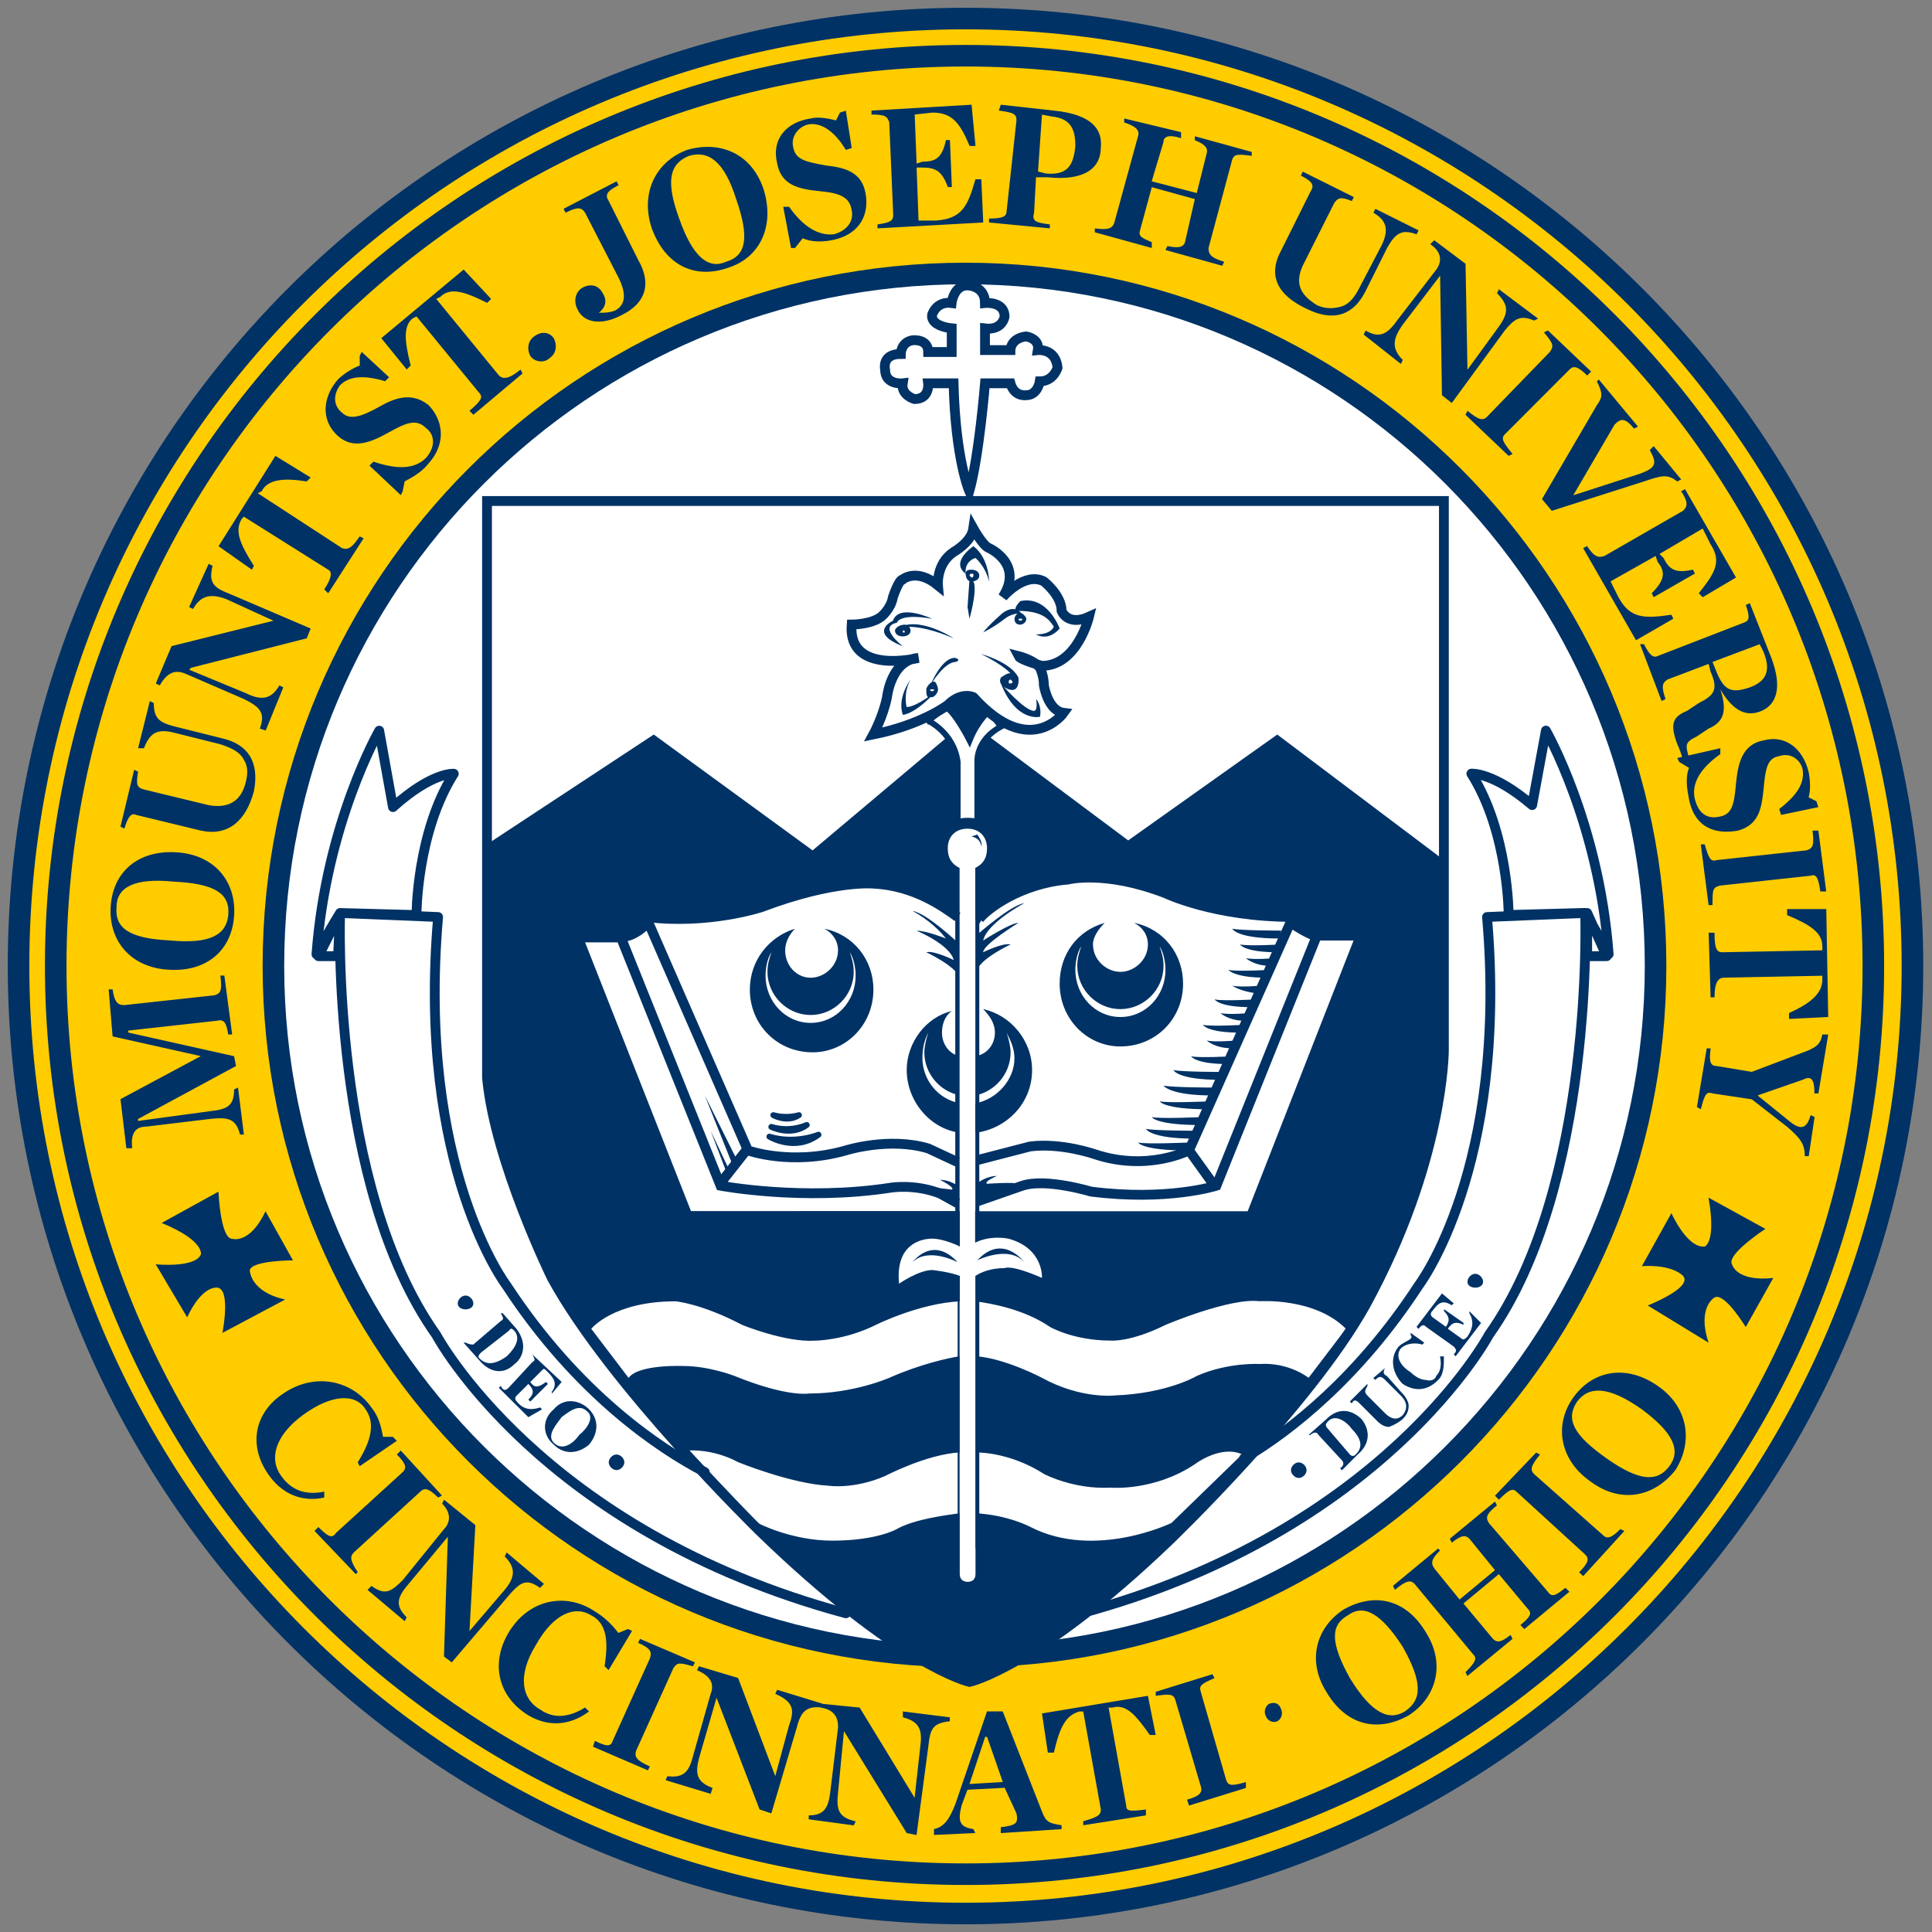 <?xml version="1.0" encoding="utf-8"?>
<svg xmlns="http://www.w3.org/2000/svg" viewBox="0 0 250 250">
<rect x="0" y="0" width="250" height="250" fill="#808080" stroke="none"/>
<g stroke="#003265">
	<g stroke-width="2.791" >
		<path fill="#FFCC00" d="M2.4,124.99C2.4,57.22,57.2,2.4,124.94,2.4c67.47,0,122.53,54.82,122.53,122.6c0,67.52-55.06,122.61-122.53,122.61C57.2,247.6,2.4,192.51,2.4,124.99z M7.21,124.99C7.21,60.02,59.99,7.21,124.94,7.21c64.94,0,117.47,52.81,117.47,117.78c0,64.73-52.53,117.53-117.47,117.53C59.99,242.52,7.21,189.73,7.21,124.99z"/>
		<path fill="#FFFFFF" d="M124.94,214.35c49.22,0,89.29-40.11,89.29-89.36c0-49.5-40.08-89.6-89.29-89.6c-49.49,0-89.56,40.09-89.56,89.6C35.38,174.24,75.46,214.35,124.94,214.35z"/>
	</g>
	<g fill="none" stroke-width="1.269">
		<path stroke-linecap="round" stroke-linejoin="round" stroke-miterlimit="10" d="M207.91,123.73h-2.53v-5.59L207.91,123.73z M198.26,104.18c-5.07-4.32-7.87-4.07-7.87-4.07c4.83,7.62,4.83,18.29,4.83,18.29l9.9-0.27c2.03,3.31,3.04,5.34,3.04,5.34c-1.27-17.01-8.12-28.93-8.12-28.93L198.26,104.18z M139.91,208.76c39.32-10.66,52.76-36.04,52.76-36.04c13.71-19.29,12.45-54.58,12.45-54.58l-12.7,0.52c2.8,32.48-8.87,47.71-8.87,47.71c-7.62,11.69-16.5,18.78-22.58,22.34 M44.01,118.14l-0.27,5.59h-2.53L44.01,118.14z M50.85,104.44c5.08-4.58,7.87-4.32,7.87-4.32c-4.83,7.62-4.83,18.29-4.83,18.29l-9.88-0.27c-2.04,3.31-3.06,5.34-3.06,5.34c1.27-17.01,8.12-28.93,8.12-28.93L50.85,104.44z M109.46,208.76c-39.57-10.66-53.02-36.04-53.02-36.04c-13.71-19.29-12.43-54.58-12.43-54.58l12.68,0.52c-2.8,32.48,8.87,47.71,8.87,47.71c9.14,13.97,19.79,21.08,25.64,24.12"/>
		<path d="M151.14,199.49c-17.08,16.32-25.69,18.15-25.69,18.15s-9.14-2.03-27.16-19.54c0,0-19.27-18.78-26.89-32.75c0,0-7.36-14.98-8.38-25.89V64.83h123.82v71.08c0,0,0,14.46-10.15,33C169.41,181.99,151.14,199.49,151.14,199.49z M126.46,150.12l6.84-1.77c4.07-0.51,8.38,1.01,8.38,1.01c6.86,2.28,12.18-0.51,12.18-0.51l13.44-30.2c-10.15,0-16.48-3.06-16.48-3.06c-7.87-3.04-12.68-1.77-12.68-1.77c-6.1,0.51-10.4,3.8-11.42,5.08 M123.92,150.38l-3.8-1.77c-5.07-1.52-10.66,0.25-10.66,0.25c-7.09,2.03-12.68,0-12.68,0l-13.19-30.2c8.12,1.01,14.96-1.28,14.96-1.28c9.39-3.55,14.47-3.04,14.47-3.04c5.32,0.25,9.12,3.04,10.89,4.32 M126.46,155.46l5.83-2.03c3.04-1.01,8.88,0.76,8.88,0.76c9.9,1.27,16.23-0.76,16.23-0.76l12.95-32.24c-2.04-0.76-3.56-2.03-3.56-2.03 M123.92,155.71l-2.28-1.27c-3.29-1.27-6.33-0.76-6.33-0.76c-11.42,1.77-22.07-0.25-22.07-0.25l-12.94-32.24c1.77,0.25,3.8-2.03,3.8-2.03 M120.62,40.72c-0.25,1.52,2.53,1.77,2.53,1.77v3.06h-3.04c0-1.77-2.03-1.52-2.03-1.52c-1.52,0.25-1.52,1.77-1.52,1.77c-2.53,0-2.03,2.03-2.03,2.03c0,2.03,2.28,1.77,2.28,1.77c-0.25,1.54,1.52,2.04,1.52,2.04c2.03,0,1.77-2.04,1.77-2.04h3.29c0.25,9.91,2.04,13.97,2.04,13.97c1.27-4.58,2.03-13.97,2.03-13.97h3.29c0.51,1.79,2.03,1.54,2.03,1.54c1.52,0,1.77-1.79,1.77-1.79c1.79,0,2.3-1.77,2.3-1.77c-0.25-2.53-2.55-2.28-2.55-2.28c0.25-1.52-1.52-1.77-1.52-1.77c-2.03,0.25-2.03,1.77-2.03,1.77h-3.29v-2.8c2.28,0.27,2.53-1.52,2.53-1.52c0-2.03-2.53-1.77-2.53-1.77c0-2.28-2.28-2.28-2.28-2.28c-1.79,0-2.04,2.28-2.04,2.28C121.13,38.94,120.62,40.72,120.62,40.72z M153.86,148.86l3.29,4.58 M96.77,148.6l-3.8,4.83 M137.63,92.24c-2.04-0.25-2.55-3.55-2.55-3.55c0-1.27-0.51-2.28-0.51-2.28c-0.76-1.01-2.79-1.52-2.79-1.52c0.25,0.51,3.04,1.27,3.04,1.27c4.58,0,6.1-6.35,6.1-6.35c-2.79,1.27-3.55-0.76-3.55-0.76c0-2.03-2.3-3.82-2.3-3.82c-2.53-1.27-5.32,2.04-5.32,2.04c2.79-4.32-1.77-6.35-1.77-6.35c-0.76-0.25-2.03-2.53-2.03-2.53c-0.25,1.77-2.55,3.04-2.55,3.04c-2.28,1.52-2.03,4.31-2.03,4.31c-2.79-2.28-4.56-0.76-4.56-0.76c-0.51,0-1.27,2.3-1.27,2.3c-0.25,1.52-1.52,2.53-1.52,2.53c-1.28,1.01-3.82,1.01-3.82,1.01c-0.51,6.6,8.63,4.32,8.63,4.32c-3.55,0.25-4.05,5.07-4.05,5.07c-0.51,2.53-1.77,4.83-1.77,4.83c6.33-1.27,9.63-3.82,9.63-3.82c1.79-1.77,3.31-1.01,3.31-1.01C133.31,98.34,137.63,92.24,137.63,92.24z"/>
	</g>
	<g fill="none" stroke-width="0.762" >
		<path stroke-linecap="round" stroke-linejoin="round" stroke-miterlimit="10" d="M105.91,146.83c-3.04,2.28-6.35,0.25-6.35,0.25C102.87,148.1,105.91,146.83,105.91,146.83z M99.81,145.82c0,0,2.55,1.27,4.58-0.25C104.39,145.56,102.36,146.58,99.81,145.82z M100.07,144.3c0,0,1.79,1.01,3.31,0C103.38,144.3,101.86,144.8,100.07,144.3z"/>
		<path d="M123.92,98.59v7.87c0.52-0.25,0.78-0.25,1.28-0.25c0.51,0,1.01,0,1.27,0.25v-7.87c0,0-0.25-2.79,3.04-4.56l-1.52-2.04c0,0-1.52,1.28-2.53,3.82c0,0-1.79-3.56-3.06-4.32l-2.28,1.79C120.11,93.27,123.41,94.79,123.92,98.59z"/>
	</g>
</g>
<path fill="#003265" d="M59.23,168.67c0-0.52,0.51-1.03,1.01-1.03c0.51,0,1.01,0.51,1.01,1.03c0,0.51-0.51,0.76-1.01,0.76C59.73,169.43,59.23,169.17,59.23,168.67z M79.78,190.23c0.51,0,1.01-0.51,1.01-1.01c0-0.51-0.51-1.01-1.01-1.01c-0.51,0-1.01,0.51-1.01,1.01C78.77,189.73,79.28,190.23,79.78,190.23z M168.06,191.25c0.51,0,1.01-0.51,1.01-1.01c0-0.51-0.51-1.01-1.01-1.01c-0.51,0-1.01,0.51-1.01,1.01C167.05,190.74,167.56,191.25,168.06,191.25z M190.9,166.62c0.51,0,1.01-0.25,1.01-0.76c0-0.52-0.51-1.03-1.01-1.03c-0.51,0-1.01,0.51-1.01,1.03C189.88,166.37,190.39,166.62,190.9,166.62z M62.27,175c-0.25,0.25-0.51,0.51-0.25,0.76c0.76,0.76,1.77,1.01,3.55-0.25c0.51-0.51,2.04-2.03,1.01-3.29c-0.51-0.51-0.51-0.25-0.76,0L62.27,175z M60.24,173.73c0.51,0.25,0.76,0.25,1.01,0.25l3.55-3.04c0.51-0.25,0.25-0.51,0-1.01h0.25l1.79,2.03c1.52,2.03,0.76,3.8-0.27,4.56c-1.27,1.28-3.04,1.28-4.56-0.51l-2.03-2.28H60.24z M68.87,176.27l-3.06,3.31c-0.51,0.51-0.76,0.25-1.01-0.25l-0.25,0.25l3.82,3.8l1.77-1.01l-0.25-0.25c-1.52,0.51-2.28,0-2.79-0.51c-0.52-0.51-0.52-0.76-0.25-1.01l1.52-1.52c0.76,0.76,0.76,1.27,0,2.03l0.25,0.25l2.28-2.28l-0.25-0.25c-1.01,0.76-1.52,0.76-2.03,0l1.52-1.52c0.25-0.27,0.25-0.27,0.76,0.25c0.76,0.76,1.27,1.52,0.51,2.53v0.25l1.27-1.52l-3.8-3.56C69.13,175.76,69.38,176.01,68.87,176.27z M72.67,183.38c-0.51,0.76-2.03,2.3-1.01,3.31c1.27,1.27,2.79-0.25,3.29-1.01c1.01-0.78,2.03-2.3,1.01-3.06C74.95,181.6,73.69,182.62,72.67,183.38z M76.22,186.94c-1.52,1.27-3.29,1.27-4.56,0c-1.52-1.27-1.52-3.31,0-4.58c1.27-1.52,3.29-1.27,4.56,0C77.49,183.63,77.49,185.4,76.22,186.94z M174.67,188.21c0.25,0.25,0.51,0.25,0.76,0c0.76-0.76,1.01-1.77-0.51-3.31c-0.51-0.76-2.03-2.03-3.04-1.01c-0.51,0.51-0.25,0.51-0.25,0.76L174.67,188.21z M173.4,189.98c0.51-0.25,0.51-0.76,0.25-1.01l-3.04-3.29c-0.25-0.52-0.78-0.27-1.03,0h-0.25l2.3-2.04c1.77-1.77,3.55-1.01,4.56,0c1.01,1.27,1.27,3.06-0.51,4.58l-2.03,2.03L173.4,189.98z M177.71,178.31l0.25,0.25c0.51-0.51,0.76-0.51,1.27,0l2.03,2.03c0.25,0.25,1.28,1.27,0.25,2.53c-1.01,1.01-2.03,0-2.28-0.25l-2.28-2.28c-0.51-0.51-0.25-0.76,0-1.27v-0.25l-2.28,2.28l0.25,0.25c0.25-0.51,0.51-0.51,1.01,0l2.28,2.28c0.51,0.51,1.01,0.76,1.52,0.76c0.76-0.25,1.52-0.76,1.77-1.01c0.52-0.51,0.78-1.01,0.78-1.77c0-0.51-0.51-1.27-0.78-1.52l-2.03-2.28c-0.51-0.25-0.51-0.51-0.25-1.03L177.71,178.31z M186.34,175.51c0.25,1.27,0,2.04-0.51,2.55c0,0.25-0.51,0.76-1.27,0.51c-0.76,0-1.52-0.51-2.03-1.01c-1.28-0.78-2.04-2.04-1.28-3.06c0.78-0.76,2.04-0.76,2.8-0.51l0.25-0.25l-1.77-1.27v0.25c0,0,0.25,0.25,0,0.51s-1.03,0.51-1.54,1.01c-1.27,1.52-0.76,3.56,0.51,4.83c1.54,1.01,3.31,1.01,4.83-0.76c0.51-0.76,0.51-1.79,0.51-2.8H186.34z M183.55,171.96c0.25-0.25,0.51-0.76,1.01-0.25l3.55,2.53c0.51,0.51,0.25,0.76,0,1.01l0.25,0.25l3.29-4.31l-1.52-1.52v0.25c0.76,1.27,0.25,2.28-0.25,3.04c-0.25,0.25-0.51,0.51-0.76,0.25l-1.77-1.27c0.51-0.76,1.01-1.01,2.03-0.51v-0.25l-2.53-1.77v0.25c0.76,0.76,0.76,1.27,0.25,2.03l-1.77-1.27c-0.25-0.25-0.25-0.51,0-0.76c0.76-1.01,1.27-1.54,2.53-0.76l0.25-0.25l-1.52-1.28l-3.29,4.32L183.55,171.96z M127.98,91.99c0,0-1.52,1.28-2.53,3.82c0,0-1.79-3.56-3.06-4.32C122.4,91.48,125.45,87.94,127.98,91.99z M126.21,112.31v48.49l0.51-0.5V112.3L126.21,112.31z M123.61,160.95l0.56,0.35v-48.99l-0.56,0L123.61,160.95z M126.21,200.38h0.51v-35.53c-0.25,0.25-0.25,0.25-0.51,0.25V200.38z M123.92,200.38h0.25V165.1h-0.25V200.38z M123.41,118.91l0.51,0.51c0.25,0.25,0-0.76,0-0.76l-0.25-0.25l-0.25,0.25V118.91z M126.97,118.66l-0.51-0.25v0.76c0,0,0,0.51,0.25,0.51c0-0.25,0.25-0.51,0.25-0.51V118.66z M63.03,139.47c1.01,10.91,8.38,25.89,8.38,25.89c7.62,13.97,26.89,32.75,26.89,32.75c18.02,17.51,27.16,19.54,27.16,19.54s8.61-1.83,25.69-18.15c0,0,18.27-17.5,25.55-30.58c10.15-18.54,10.15-33,10.15-33v-24.62l-21.57-16.25l-19.29,13.7l-18-13.44c-1.52,1.52-1.52,3.29-1.52,3.29v7.87c-0.31-0.34-2.09-0.34-2.55,0v-7.87c-0.25-1.27-0.76-2.28-1.27-3.29l-17.5,14.73L84.6,95.05l-21.57,14.2L63.03,139.47z M130.52,160.29c4.56,1.27,4.31,5.07,4.31,5.07c-4.05-1.77-4.81-1.27-4.81-1.27c-1.77,0-3.04,0.51-3.8,1.01v3.29c2.03,0.27,6.33,1.03,9.64,3.31c0,0,3.04,1.77,7.85,1.77c0,0,2.53,0.25,7.11-2.03c0,0,8.38-3.56,12.18-3.06c0,0,7.09-0.51,11.16,3.56l-4.83,6.35c0,0-2.53-2.04-6.33-1.79c0,0-4.05-0.25-8.12,1.54c0,0-3.8,2.28-10.66,2.53c0,0-4.31,0.51-9.39-2.28c0,0-4.81-2.55-8.61-2.8v12.45c1.77,0,5.32,0.51,8.87,2.79c0,0,3.82,2.03,8.63,1.77c0,0,5.59,0.51,10.91-3.04c0,0,3.29-2.53,6.1-1.27l-9.14,8.88c0,0-9.9,4.81-18.27,0.51c0,0-2.79-1.52-7.09-1.77v7.87c0,0.76-0.51,1.01-1.01,1.01c-0.51,0-1.03-0.25-1.03-1.01v-7.87c-1.77,0.25-5.83,0.76-8.11,2.03c0,0-2.53,1.52-8.38,1.52c-5.32,0-9.64-2.28-9.64-2.28l-8.88-9.39c0,0,3.06-0.25,6.35,1.52c0,0,6.86,2.79,11.67,3.04c0,0,3.29,0.51,7.36-1.27c0,0,5.32-2.79,9.63-3.04v-12.45c-1.52,0.25-5.07,1.01-9.12,2.8c0,0-4.58,2.03-10.4,2.03c0,0-2.79,0.51-9.64-2.28c0,0-3.29-1.28-6.6-1.28c0,0-5.83-0.25-7.09,1.54l-4.83-6.35c0,0,2.8-3.56,10.91-3.56c0,0,3.31,0.27,8.63,3.06c0,0,5.59,2.28,9.39,2.03c0,0,3.8,0,7.87-2.03c0,0,5.57-2.79,10.89-3.06v-3.29c-1.27-0.51-3.55-0.76-3.55-0.76c-1.77,0-4.31,1.77-4.31,1.77c-0.51-5.07,2.79-5.83,4.31-5.83c1.01,0,2.53,0.51,3.55,1.01v-4.58H89.41l-13.7-34.77l4.83,0c0,0,4.11-1.8,3.04-3.29c8.12,1.01,14.96-1.28,14.96-1.28c9.39-3.55,14.47-3.04,14.47-3.04c5.57,0.25,9.63,3.55,11.15,4.58v-6.6c-1.01-0.51-1.52-1.27-1.52-2.55c0-1.52,1.01-2.53,2.55-2.53c1.52,0,2.53,1.01,2.53,2.53c0,1.28-0.51,2.04-1.52,2.55v6.86c1.01-1.03,5.83-4.83,11.92-5.34c0,0,4.81-1.27,12.68,1.77c0,0,6.33,3.06,16.48,3.06c-0.05,1.44,2.79,3.04,2.79,3.04l5.08,0l-13.7,35.03h-35.27v4.07C128.24,159.77,130.52,160.29,130.52,160.29z M116.82,92.5c-0.76-2.28,1.01-4.56,1.01-4.56c-1.01,1.77-0.51,3.55-0.51,3.55c1.27,0,3.8-2.03,3.8-2.03C118.34,92.5,116.82,92.5,116.82,92.5z M123.66,85.66c-1.52,0-3.29,3.04-3.29,3.04c1.77-4.05,3.29-3.55,3.29-3.55C124.44,85.4,123.66,85.66,123.66,85.66z M121.38,89.2c0,0.51-0.51,1.01-0.76,1.01c-0.51,0-0.76,0.25-0.76-1.01c0-0.25,0.51-1.01,1.01-1.01C121.13,88.19,121.38,88.95,121.38,89.2z M120.87,89.2h-0.51c0,0.25,0.25,0.25,0.25,0.25S120.87,89.46,120.87,89.2z M129.76,79.31c1.77-1.27,2.53,0.25,2.53,0.25c-1.01-0.51-2.28,0.51-2.28,0.51c-1.27,1.01-2.79,1.77-2.79,1.77C127.98,80.83,129.76,79.31,129.76,79.31z M137.12,81.33c-1.54,1.77-3.06,0.76-3.06,0.76c2.04,0,2.3-1.01,2.3-1.01c-0.51-0.76-1.28-2.03-4.58-2.03c-1.01,0,0.25-1.27,0.25-1.27C135.59,77.03,137.12,81.33,137.12,81.33z M132.8,80.07c0,0.51-0.51,0.76-0.76,0.76c-0.51,0-0.76-0.25-0.76-0.76c0-0.25,0.25-0.76,0.76-0.76C132.29,79.31,132.8,79.81,132.8,80.07z M132.29,80.07h-0.25h-0.25c0,0.25,0.25,0.25,0.25,0.25S132.29,80.32,132.29,80.07z M125.96,70.68c2.03,1.52,2.03,4.56,2.03,4.56c-0.51-2.03-1.77-3.04-1.77-3.04c-1.52,0.51-1.27,2.03-1.27,2.03C122.9,72.7,125.96,70.68,125.96,70.68z M125.45,80.07l-0.25-1.52l0.25-3.56C126.97,74.73,125.45,80.07,125.45,80.07z M126.72,74.48c0,0.51-0.51,0.76-1.01,0.76c-0.76,0-0.76-1.01-0.76-1.01c0-0.51,0.51-0.51,0.76-0.51C126.21,73.72,126.72,73.97,126.72,74.48z M125.96,74.48c0-0.25,0-0.25-0.25-0.25c0,0-0.25,0-0.25,0.25l0.25,0.25C125.96,74.73,125.96,74.48,125.96,74.48z M115.55,80.32c0.76-2.28,5.07-0.25,5.07-0.25c-4.31-0.76-4.56,0.51-4.56,0.51c-2.53,0.51,0.76,3.04,0.76,3.04C112.24,81.84,115.55,80.32,115.55,80.32z M116.06,81.33c2.79-1.77,7.35,1.27,7.35,1.27C118.09,80.32,116.06,81.33,116.06,81.33z M117.83,81.59c0,0.51-0.51,0.76-1.01,0.76c-0.51,0-1.01-0.25-1.01-0.76c0-0.25,0.51-0.76,1.27-0.76C117.58,80.83,117.83,81.33,117.83,81.59z M117.07,81.84c0-0.25,0-0.25-0.25-0.25c0,0,0,0,0,0.25C117.07,81.84,117.07,81.84,117.07,81.84z M129.51,88.44c0,0,3.04,3.55,4.31,3.55c0,0,0.51,0,0.25-1.52c0,0,0.76,0.76,0.51,2.28C134.57,92.75,131.53,93.53,129.51,88.44z M130.52,89.2c0,0-1.52-0.51-1.01-1.52c0,0,1.01-0.76,1.27-0.51c0,0-0.76-1.01-3.8-2.53c0,0,3.8,1.01,4.81,3.04C131.79,87.68,132.04,89.71,130.52,89.2z M131.03,88.19l-0.25-0.25c-0.25,0-0.25,0.25-0.25,0.25c0,0.25,0,0.25,0.25,0.25C130.77,88.44,131.03,88.44,131.03,88.19z M126.46,125.5c0.51-1.52,4.31-3.29,4.31-3.29c-1.01-0.25-3.55,1.01-3.55,1.01c0-1.01,4.56-3.8,4.56-3.8c-1.01,0-4.56,2.28-4.56,2.28c0.51-2.28,5.32-4.83,5.32-4.83c-1.77,0.25-6.08,4.07-6.08,4.07V125.5z M123.92,121.95c0,0-4.05-3.82-5.83-4.07c0,0,2.53,1.28,4.31,3.56c0,0-2.53-1.01-3.8-1.01c0,0,4.31,1.77,4.81,3.8c0,0-2.53-1.27-3.55-1.01c0,0,3.8,1.77,4.31,3.29L123.92,121.95z M165.53,121.44c-5.57,0-6.08-1.27-6.08-1.27c1.01,0.25,6.33,0.25,6.33,0.25L165.53,121.44z M165.78,122.21c0,0-4.31,0.25-5.32,0c0,0,0.51,1.01,4.81,1.01L165.78,122.21z M165.02,123.98c0,0-2.79,0.25-3.8,0c0,0,1.01,1.01,3.29,1.01L165.02,123.98z M164.26,125.5c0,0-4.31,0.25-5.32,0c0,0,0.76,1.01,4.81,1.01L164.26,125.5z M163.25,127.54c0,0-2.79,0.25-3.8,0c0,0,1.01,0.76,3.29,1.01L163.25,127.54z M161.73,131.09c0,0-2.79,0.25-3.8,0c0,0,1.01,1.01,3.29,1.01L161.73,131.09z M160.97,132.61c0,0-4.31,0.25-5.32,0c0,0,0.51,1.01,4.81,1.01L160.97,132.61z M159.96,134.64c0,0-2.79,0.25-3.8,0c0,0,1.01,1.01,3.29,1.01L159.96,134.64z M162.49,129.32c0,0-4.31,0.25-5.32,0c0,0,0.51,1.01,4.81,1.01L162.49,129.32z M159.45,136.68c0,0-4.31,0.25-5.32,0c0,0,0.51,1.01,4.81,1.01L159.45,136.68z M158.17,138.71c0,0-5.32,0-6.33-0.25c0,0,0.51,1.27,6.08,1.27L158.17,138.71z M157.15,140.73c0,0-5.32,0-6.59-0.25c0,0,0.76,1.27,6.33,1.27L157.15,140.73z M156.65,142.51c0,0-5.57,0.25-6.59,0c0,0,0.51,1.03,6.33,1.03L156.65,142.51z M155.63,144.55c0,0-5.57,0.25-6.59,0c0,0,0.51,1.03,6.33,1.03L155.63,144.55z M154.87,146.32c0,0-5.57,0-6.59-0.25c0,0,0.51,1.27,6.33,1.27L154.87,146.32z M153.86,147.84c0,0-5.57,0.25-6.59,0c0,0,0.51,1.03,6.33,1.03L153.86,147.84z M126.46,154.95l5.32-1.77c-0.51-0.25-4.05,0-4.05,0c-0.51-0.25,1.27-1.01,1.27-1.01c-1.27,0-2.28,0.76-2.28,0.76L126.46,154.95z M123.92,153.43c0,0-1.01-0.76-2.28-0.76c0,0,2.03,1.01,1.52,1.27c0,0-3.55-0.51-4.05-0.25l4.81,1.77V153.43z M94.24,151.14l-2.28-4.81l2.03,5.32L94.24,151.14z M95.25,149.87l-4.05-8.12l3.55,8.88L95.25,149.87z M126.97,109.51c0.25-0.51-0.51-1.52-0.51-1.52l-0.76,0.25C126.97,108.49,126.97,109.51,126.97,109.51z M123.92,163.33c-3.29-3.56-5.83,0-5.83,0C120.11,161.3,123.92,163.33,123.92,163.33z M132.55,163.33c0,0-2.79-3.82-6.08-0.25C126.46,163.08,130.52,161.05,132.55,163.33z M106.67,120.18c1.01,0.51,1.77,1.52,1.77,2.79c0,2.03-1.77,3.55-3.55,3.55c-1.77,0-3.29-1.52-3.29-3.55c0-1.01,0.51-2.03,1.27-2.79c-3.31,1.01-5.84,4.05-5.84,7.87c0,4.56,3.55,8.12,8.12,8.12c4.31,0,7.87-3.56,7.87-8.12C113.02,124.23,110.47,120.94,106.67,120.18z M104.9,132.36c-3.29,0-5.84-2.79-5.84-6.1c0-1.01,0.25-2.28,0.76-3.04c-0.25,0.76-0.51,1.52-0.51,2.53c0,3.06,2.55,5.59,5.59,5.59c3.04,0,5.57-2.53,5.57-5.59c0-1.01-0.25-1.77-0.51-2.53c0.51,0.76,0.76,2.03,0.76,3.04C110.72,129.57,108.19,132.36,104.9,132.36z M146.75,119.42c1.03,0.51,1.79,1.52,1.79,2.79c0,2.03-1.79,3.55-3.56,3.55c-1.77,0-3.55-1.52-3.55-3.55c0-1.01,0.76-2.03,1.52-2.79c-3.55,1.01-5.83,4.05-5.83,7.87c0,4.56,3.55,8.12,7.85,8.12c4.58,0,8.12-3.56,8.12-8.12C153.1,123.47,150.57,120.18,146.75,119.42z M144.98,131.6c-3.29,0-5.83-2.79-5.83-6.1c0-1.01,0.25-2.28,0.76-3.04c-0.25,0.76-0.51,1.52-0.51,2.53c0,3.06,2.53,5.59,5.57,5.59c3.06,0,5.59-2.53,5.59-5.59c0-1.01-0.25-1.77-0.51-2.53c0.51,0.76,0.76,2.03,0.76,3.04C150.82,128.81,148.29,131.6,144.98,131.6z M127.22,130.58c0.76,0.76,1.52,1.77,1.52,3.04c0,1.54-1.01,2.8-2.53,3.06v5.07c2.53-0.51,4.56-2.79,4.56-5.57c0-0.76-0.25-1.79-0.51-2.55c0.51,1.01,1.01,2.04,1.01,3.31c0,2.79-2.28,5.32-5.07,5.83v3.82c4.05-0.51,7.35-3.82,7.35-8.12C133.56,134.64,130.77,131.34,127.22,130.58z M121.89,133.62c0-1.27,0.51-2.28,1.27-2.79c-3.29,0.76-5.83,4.05-5.83,7.62c0,4.05,3.04,7.62,6.84,8.12v-3.82c-2.79-0.51-4.81-3.04-4.81-5.83c0-1.27,0.25-2.3,0.76-3.31c-0.25,0.76-0.51,1.79-0.51,2.55c0,2.79,2.03,5.07,4.56,5.57v-5.07C122.9,136.43,121.89,135.16,121.89,133.62z M20.92,158.25l7.35-4.05c0,0,0.25,6.1,1.77,6.1c0,0,2.28,0.76,4.32-3.56l3.55,6.35c0,0-5.32,0-5.59,1.27c0,0,0,2.79,4.58,3.8l-8.12,4.32c0,0,1.27-6.35-1.01-5.84c0,0-1.77,0-3.55,3.82l-4.07-6.86c0,0,5.08,0.51,5.84-1.27C25.99,162.32,26.5,160.54,20.92,158.25z M220.59,161.3c-2.28,0.25-4.31-4.32-4.31-4.32l-3.82,6.86c4.07-0.25,5.34,1.27,5.34,1.27c1.27,1.52-4.58,3.82-4.58,3.82l7.87,4.81c-1.52-4.56,0.76-5.84,0.76-5.84c1.27-0.76,4.05,3.82,4.05,3.82l3.56-6.35c-4.83,0.51-5.34-1.77-5.34-1.77c-0.76-1.27,4.32-4.58,4.32-4.58l-7.36-4.05C222.11,160.8,220.59,161.3,220.59,161.3z M34.87,190.99c2.03,2.79,4.81,3.31,7.09,2.79v-0.76c-2.53,0.51-4.31-0.25-5.57-2.03c-1.52-2.03-1.01-5.07,2.79-7.87c3.8-2.79,6.86-2.79,8.12-0.76c1.27,1.77,0.76,4.07-1.01,6.86l0.25,0.51l4.81-3.29l-0.51-0.51h-1.27c-0.25-1.28-0.51-2.55-1.52-3.82c-2.53-3.55-7.36-4.56-11.42-1.77C32.85,182.87,32.07,187.19,34.87,190.99z M40.7,198.1l5.34,5.59l0.25-0.25c-1.01-1.54-1.01-2.04-0.51-2.55l8.61-7.87c0.51-0.51,1.03-0.51,2.3,0.76l0.51-0.25l-5.34-5.83l-0.51,0.51c1.27,1.27,1.27,1.77,0.76,2.28l-8.63,7.87c-0.51,0.76-1.01,0.51-2.28-0.76L40.7,198.1z M57.45,214.35l1.01,0.76l7.35-8.63c1.54-1.77,2.3-2.28,4.07-1.01l0.51-0.51l-4.83-4.07l-0.25,0.51c1.54,1.54,1.27,2.8,0,4.32l-4.56,5.34l0.76-13.71l-4.05-3.29l-0.25,0.51c1.27,1.27,1.01,2.53,0.25,3.29l-5.34,6.6c-1.52,1.52-2.28,2.03-4.05,0.76l-0.51,0.51l4.81,4.05l0.25-0.51c-1.52-1.52-1.27-2.53,0.25-4.31l5.08-6.1L57.45,214.35z M68.37,221.97c3.04,1.77,5.83,1.01,7.85-0.51l-0.51-0.51c-2.03,1.27-4.05,1.52-5.83,0.25c-2.28-1.27-3.04-4.32-0.51-8.38c2.28-4.07,5.07-5.08,7.09-3.82c2.04,1.01,2.3,3.31,1.77,6.6l0.52,0.51l3.04-5.07l-0.51-0.25l-1.27,0.51c-0.76-1.03-1.79-2.04-3.06-2.8c-3.8-2.53-8.61-1.52-11.16,2.8C63.54,215.11,64.3,219.43,68.37,221.97z M76.73,226.02l7.11,3.06l0.25-0.51c-1.77-0.76-2.03-1.28-1.77-2.04l4.81-10.66c0.51-0.76,0.76-0.76,2.53-0.25l0.27-0.51l-7.11-3.04l-0.25,0.51c1.77,0.76,1.77,1.27,1.52,2.03l-4.81,10.66c-0.25,0.76-0.76,0.76-2.3,0L76.73,226.02z M98.29,234.14l1.52,0.51l3.31-11.16c0.51-2.03,1.27-2.79,3.29-2.53v-0.51l-5.84-1.79l-0.25,0.52c2.3,1.01,2.55,2.03,1.79,4.05l-1.79,6.6l-4.81-12.7l-5.07-1.52l-0.25,0.51c1.77,0.76,2.28,1.77,1.77,3.06l-2.3,8.11c-0.51,2.04-1.27,2.8-3.29,2.55l-0.25,0.51l5.84,1.77l0.25-0.76c-2.03-0.76-2.28-1.77-1.77-3.8l2.28-7.87L98.29,234.14z M117.33,237.2l1.27,0.25l1.52-11.43c0.25-2.28,0.51-3.04,2.79-3.29v-0.51l-6.08-0.76v0.76c2.03,0.51,2.53,1.52,2.28,3.55l-0.76,6.86l-7.11-11.67l-5.07-0.51v0.51c1.77,0.25,2.28,1.27,2.28,2.53l-1.01,8.38c-0.25,2.03-0.76,3.04-2.79,3.04v0.51l5.83,0.78l0.25-0.52c-2.28-0.51-2.53-1.52-2.28-3.8l0.76-7.87L117.33,237.2z M131.53,234.65c0.25,1.28,0,1.54-2.03,1.79v0.76l7.87-0.51v-0.51c-1.79-0.25-2.04-0.52-2.55-1.79l-5.07-12.94h-2.03l-4.07,11.92c-0.76,2.03-1.52,3.06-2.79,3.31v0.76l5.34-0.25l-0.25-0.51c-1.79-0.25-2.04-1.03-1.52-3.06l0.76-2.03l4.81-0.25L131.53,234.65z M125.45,230.85l2.03-6.1h0.25l2.03,5.84L125.45,230.85z M140.16,236.19l8.12-1.28v-0.76c-2.04,0.25-2.55,0.25-2.55-0.51l-2.28-12.68h0.51c1.77-0.51,3.04,1.01,4.83,3.55h0.76l-1.01-5.07l-13.71,2.28l0.76,5.07h0.78c0.76-3.29,1.52-4.81,3.29-5.32h0.51l2.28,12.68c0,0.76-0.51,1.01-2.28,1.52V236.19z M153.86,233.64l7.36-2.28v-0.76c-1.77,0.51-2.28,0.51-2.55-0.25l-3.29-11.43c-0.25-0.76,0-1.01,1.77-1.77l-0.25-0.51l-7.35,2.28v0.52c1.77-0.25,2.28-0.25,2.53,0.51l3.29,11.16c0.25,0.76,0,1.27-1.77,1.77L153.86,233.64z M165.28,222.73c0.51-0.25,0.76-1.01,0.51-1.52c-0.25-0.76-0.76-1.01-1.52-0.76c-0.51,0.25-0.76,1.01-0.51,1.52C164.01,222.73,164.77,222.98,165.28,222.73z M182.28,221.97c3.55-2.28,4.81-6.6,2.28-10.66c-2.53-4.32-6.6-5.34-10.66-3.06c-3.55,2.28-4.83,6.6-2.28,10.66C174.16,223.23,178.21,224.25,182.28,221.97z M181.78,221.46c-2.04,1.27-4.32,0.25-7.11-4.32c-2.53-4.56-2.53-6.86-0.25-8.12c2.03-1.52,4.31-0.25,7.09,4.07C184.06,217.64,184.06,219.94,181.78,221.46z M189.88,216.88l5.84-4.81l-0.25-0.51c-1.27,1.01-1.77,1.01-2.28,0.51l-3.82-4.58l4.58-3.8l3.8,4.56c0.51,0.51,0.25,1.01-1.01,2.03l0.51,0.52l5.83-4.83l-0.51-0.51c-1.27,1.01-1.77,1.27-2.28,0.51l-7.62-8.88c-0.51-0.76-0.25-1.27,1.03-2.28l-0.25-0.51l-5.84,4.81l0.25,0.51c1.27-1.01,1.77-1.01,2.28-0.51l3.31,4.07l-4.58,3.8l-3.29-4.05c-0.51-0.78-0.25-1.28,0.76-2.3l-0.25-0.25l-5.84,4.83l0.25,0.51c1.54-1.27,2.04-1.27,2.55-0.76l7.6,9.14c0.51,0.51,0.25,1.01-1.01,2.28L189.88,216.88z M204.87,203.95l5.32-5.84l-0.51-0.25c-1.27,1.27-1.77,1.27-2.28,0.76l-8.88-7.87c-0.51-0.51-0.51-1.01,0.76-2.53l-0.51-0.25l-5.32,5.57l0.51,0.52c1.27-1.28,1.77-1.54,2.28-1.03l8.88,8.12c0.51,0.51,0.51,1.01-0.78,2.3L204.87,203.95z M216.79,190.23c2.28-3.55,1.77-8.12-2.3-10.91c-4.05-2.8-8.36-2.03-10.91,1.52c-2.53,3.55-1.77,8.12,2.3,10.91C209.68,194.56,213.99,193.78,216.79,190.23z M216.01,189.73c-1.52,2.03-3.8,2.03-8.11-1.01c-4.32-3.04-5.34-5.08-3.82-7.36c1.54-2.03,4.07-2.03,8.38,1.01C216.54,185.4,217.55,187.7,216.01,189.73z M31.56,146.83l-0.76-6.1l-0.51,0.25c0,2.03-0.76,2.55-3.04,2.8l-9.39,1.27v-0.25l12.68-6.86l-0.25-1.27l-13.7-3.06v-0.25l11.42-1.27c1.01-0.25,1.27,0.25,1.52,1.77h0.51l-1.01-7.62h-0.51c0.25,2.04,0,2.3-0.76,2.55l-11.67,1.27c-0.76,0-1.27-0.25-1.52-2.03h-0.51l0.51,6.08l11.42,2.55l-10.4,5.57l0.76,6.35h0.76c-0.25-2.03,0.51-2.79,1.77-2.79l8.38-1.01c2.28-0.25,3.29,0,3.8,2.03H31.56z M30.3,118.4c0.25-4.32-2.53-7.87-7.6-8.12c-4.83-0.25-8.12,2.53-8.38,7.09c-0.25,4.32,2.53,7.87,7.62,8.12C26.75,125.75,30.04,122.97,30.3,118.4z M29.54,118.4c-0.25,2.53-2.28,3.8-7.6,3.29c-5.08-0.25-7.11-1.52-6.86-4.32c0-2.53,2.28-3.8,7.36-3.29C27.76,114.33,29.79,115.6,29.54,118.4z M32.85,102.41c0.76-3.82-0.78-6.1-4.07-6.86l-6.08-1.52c-2.04-0.51-2.8-1.01-2.8-3.06l-0.51-0.25l-1.52,6.1h0.76c0.76-2.03,1.77-2.53,3.82-2.03l6.08,1.52c1.52,0.51,2.53,1.01,3.04,2.03c0.51,0.76,0.51,1.77,0.25,2.79c-0.51,2.3-2.03,3.56-4.81,3.06l-8.38-2.03c-1.01-0.25-1.01-0.78-0.76-2.3l-0.51-0.25l-1.77,7.36l0.51,0.25c0.51-1.77,1.01-2.03,1.52-1.77l8.38,2.03C29.54,108.24,31.82,106.21,32.85,102.41z M39.69,82.6l0.51-1.27l-10.66-4.56C27.51,76,27,75.24,27.51,73.21L27,72.96l-2.53,5.59l0.51,0.25c1.01-1.77,2.28-2.03,4.31-1.27l6.1,2.79l-13.19,3.29l-2.04,4.83l0.51,0.25c1.03-1.77,2.04-2.03,3.31-1.52l7.6,3.29c2.04,1.01,2.8,1.77,2.04,3.82l0.76,0.25l2.28-5.59l-0.51-0.25c-1.01,1.77-2.28,2.03-4.32,1.01l-7.35-3.04l0.25-0.25L39.69,82.6z M42.47,76.77l4.58-7.11l-0.51-0.25c-1.01,1.52-1.52,1.77-2.28,1.52l-10.91-7.11l0.51-0.25c0.76-1.52,2.79-1.77,5.83-1.27l0.51-0.51l-4.56-2.8l-7.36,11.69l4.32,3.04l0.25-0.51c-1.79-2.79-2.55-4.56-1.54-6.1l0.25-0.25l10.91,6.86c0.51,0.25,0.51,1.01-0.51,2.55L42.47,76.77z M51.86,64.07l0.25-0.51l0.25-1.27c1.01-0.51,2.28-1.27,3.06-2.28c2.53-2.8,1.77-5.84,0-7.62c-2.3-1.79-4.58-0.76-6.35,0.25c-2.28,1.27-3.8,1.77-4.81,0.76c-1.28-1.01-1.03-2.55-0.25-3.56c1.27-1.27,3.29-1.27,5.83-0.51l0.51-0.51l-3.55-3.29l-0.25,0.51v1.27c-0.76,0.25-2.03,1.01-2.8,1.77c-2.03,2.3-2.28,5.34,0,7.36c2.04,1.77,4.32,0.76,6.6-0.51c2.28-1.27,3.55-1.77,4.81-0.51c1.03,0.76,1.28,2.28,0,3.8c-1.52,1.54-3.8,1.54-6.84,0.52l-0.51,0.51L51.86,64.07z M61.26,53.67l6.35-5.34l-0.25-0.51c-1.54,1.27-2.3,1.27-2.8,0.76l-8.11-9.9l0.51-0.25c1.27-1.27,3.04-0.76,6.08,0.76l0.51-0.51l-3.55-3.8l-10.66,8.88l3.29,4.05l0.51-0.51c-0.76-3.04-1.01-5.08,0.25-6.1l0.51-0.25l8.12,9.9c0.51,0.52,0.25,1.03-1.27,2.3L61.26,53.67z M71.15,46.31c0.76-0.51,1.01-1.52,0.51-2.53c-0.51-0.76-1.52-1.01-2.53-0.25c-0.76,0.51-1.01,1.52-0.51,2.53C69.13,46.81,70.39,47.07,71.15,46.31z M80.54,40.72c3.04-1.52,3.8-4.05,2.03-7.11l-3.8-7.6c-0.52-0.78-0.25-1.28,1.27-2.04l-0.25-0.51l-6.86,3.56l0.25,0.51c1.52-0.76,2.03-0.76,2.53,0l4.32,8.38c1.01,2.03,1.01,3.55-0.51,4.31c-0.76,0.25-1.28,0.25-2.04,0.25c1.03-0.76,1.03-1.77,0.51-2.53c-0.51-1.01-1.52-1.27-2.53-0.76c-1.01,0.51-1.27,1.77-0.76,2.79C75.46,41.73,77.74,42.24,80.54,40.72z M94.24,34.64c4.05-1.28,6.08-5.34,4.56-10.17c-1.52-4.56-5.57-6.33-9.9-5.07c-4.05,1.52-6.08,5.57-4.56,10.15C86.12,34.38,89.93,36.16,94.24,34.64z M93.99,33.86c-2.28,1.03-4.32-0.51-6.1-5.57c-1.77-4.83-1.27-7.11,1.27-8.12c2.55-0.76,4.58,0.76,6.1,5.59C97.03,30.82,96.52,33.1,93.99,33.86z M102.36,32.09h0.51l1.01-1.27c1.01,0.51,2.53,0.51,3.8,0.25c3.8-0.76,4.81-3.55,4.31-6.1c-0.51-2.79-2.79-3.29-5.07-3.55c-2.79-0.51-4.05-0.76-4.31-2.53c-0.25-1.27,0.76-2.55,2.03-2.8c1.52-0.25,3.29,0.76,4.81,3.31l0.76-0.25l-0.76-4.83l-0.76,0.25l-0.51,1.01c-1.01-0.25-2.28-0.51-3.29-0.25c-3.29,0.51-5.08,2.8-4.32,5.84c0.51,2.79,2.8,3.29,5.34,3.55c2.79,0.25,4.05,0.76,4.31,2.55c0.25,1.27-0.51,2.53-2.28,3.04c-2.03,0.25-4.05-1.01-5.83-3.55h-0.76L102.36,32.09z M113.53,29.55l13.7-0.76l-0.25-5.59h-0.76c-1.01,3.56-1.77,5.08-5.08,5.34h-2.28l-0.25-6.86h0.76c1.77,0,2.53,0.51,3.29,2.53h0.51l-0.25-6.08h-0.51c-0.51,2.28-1.27,2.79-3.04,2.79l-0.76,0.25l-0.25-6.35l2.28-0.25c2.53,0,3.55,1.27,4.83,4.32h0.76l-0.51-5.34l-12.95,0.76v0.51c1.79,0,2.04,0.25,2.3,1.01l0.51,11.94c0,0.76-0.25,1.01-2.03,1.27V29.55z M127.98,28.79l7.87,0.76v-0.51c-2.04-0.25-2.3-0.51-2.04-1.52l0.25-4.58h1.52c4.83,0.51,6.86-1.27,6.86-3.8c0.25-2.3-1.01-4.32-6.08-4.83l-6.86-0.76l-0.25,0.76c2.03,0.25,2.28,0.51,2.28,1.27l-1.27,11.69c0,0.76-0.51,1.01-2.28,1.01V28.79z M134.32,22.19l0.51-7.36l1.28,0.25c2.53,0.25,3.04,1.77,3.04,3.82c-0.25,2.53-1.01,3.8-3.82,3.55L134.32,22.19z M141.68,30.06l7.36,2.03v-0.76c-1.27-0.51-1.77-0.76-1.52-1.52l1.52-5.59l5.57,1.54l-1.27,5.57c-0.25,0.76-1.01,0.76-2.28,0.51l-0.25,0.51l7.35,2.04l0.25-0.52c-1.77-0.51-2.03-1.01-2.03-1.77l3.06-11.42c0.25-0.76,0.76-0.76,2.53-0.51v-0.51l-7.36-2.03v0.51c1.27,0.51,1.77,1.01,1.52,1.77l-1.27,5.07l-5.83-1.52l1.52-5.07c0-0.76,0.76-1.01,2.28-0.51v-0.78l-7.36-1.77v0.51c1.52,0.51,2.04,1.01,1.79,1.79l-3.06,11.16c-0.25,0.76-0.76,1.01-2.53,0.76V30.06z M169.08,39.96c3.56,1.77,6.1,0.76,7.62-2.28l2.79-5.59c1.01-1.77,1.77-2.53,3.82-1.77l0.25-0.51l-5.59-2.79l-0.25,0.51c1.77,1.01,2.03,2.28,1.01,4.31l-2.79,5.34c-0.76,1.52-1.52,2.28-2.53,2.53c-1.01,0.25-2.03,0.25-3.04-0.25c-2.04-1.27-3.06-2.79-1.54-5.59l3.82-7.6c0.51-0.78,1.01-0.78,2.28-0.25l0.25-0.52l-6.6-3.29l-0.25,0.51c1.52,0.76,1.77,1.27,1.27,2.03l-3.8,7.62C164.01,35.65,165.28,38.18,169.08,39.96z M186.59,51.14l1.27,1.01l6.86-9.39c1.27-1.54,2.03-2.04,3.8-1.28l0.51-0.25l-5.07-3.8l-0.25,0.51c1.52,1.52,1.52,2.53,0.25,4.31l-4.07,5.59l-0.25-13.71l-4.05-3.04l-0.51,0.51c1.52,1.01,1.52,2.28,0.76,3.31l-5.08,6.59c-1.27,1.79-2.28,2.3-4.05,1.28l-0.25,0.51l4.81,3.8l0.25-0.51c-1.52-1.52-1.27-2.79,0-4.58l4.83-6.33L186.59,51.14z M189.63,53.67l5.59,5.32l0.51-0.25c-1.27-1.52-1.52-2.03-1.01-2.53l8.36-8.38c0.51-0.51,1.01-0.51,2.3,0.76l0.51-0.51l-5.59-5.32l-0.51,0.25c1.27,1.52,1.27,1.77,0.76,2.53l-8.12,8.38c-0.51,0.51-1.01,0.51-2.53-0.76L189.63,53.67z M199.53,64.58l1.27,1.52l11.92-3.8c2.28-0.76,3.04-1.01,4.32,0l0.51-0.25l-3.56-4.32l-0.51,0.51c1.01,1.79,0.76,2.3-1.27,3.06l-8.63,2.79l5.34-9.14c0.76-0.76,1.27-1.01,2.53,0.51l0.51-0.25l-5.07-6.1l-0.25,0.25c0.76,1.52,0.76,2.04,0,3.06L199.53,64.58z M204.86,70.93l6.84,11.92l4.83-2.79l-0.25-0.51c-3.56,0.51-5.34,0.51-6.86-2.28l-1.01-2.04l5.83-3.29l0.25,0.76c1.01,1.27,1.01,2.28-0.76,4.07l0.25,0.51l5.34-3.06l-0.25-0.51c-2.28,0.51-3.06,0-3.82-1.52l-0.51-0.51l5.59-3.29l1.01,2.03c1.52,2.28,0.51,3.8-1.52,6.35l0.51,0.51l4.31-2.55l-6.59-11.42l-0.51,0.25c1.01,1.52,0.76,2.03,0.25,2.53l-10.15,5.84c-0.76,0.25-1.27,0.25-2.28-1.27L204.86,70.93z M221.1,85.91l0.25,1.01c1.01,2.28,0.51,3.04-1.52,4.05l-1.52,1.01c-1.77,0.76-2.3,1.54-1.27,4.32c0.25,0.51,0.51,1.27,0.76,2.03l0.76-0.25c-0.51-1.77-0.51-2.03,1.01-2.79l1.52-1.01c1.77-0.76,2.53-2.04,1.52-5.08c1.77,3.04,3.55,3.55,5.34,2.79c1.77-0.76,2.79-2.79,1.27-6.84l-2.8-7.11l-0.51,0.25c0.51,1.52,0.51,2.03-0.25,2.28l-11.16,4.32c-0.51,0.25-1.01,0-1.77-1.54h-0.51l2.79,7.36l0.51-0.25c-0.51-1.52-0.51-2.03,0.25-2.53L221.1,85.91z M221.6,85.66l6.1-2.3l0.51,1.01c1.01,2.55,0.25,3.82-1.79,4.58c-2.28,0.76-3.29,0.51-4.31-2.03L221.6,85.66z M217.04,98.09l0.25,0.51l1.27,0.76c-0.51,1.27-0.25,2.8,0,4.07c0.76,3.8,3.55,4.56,6.33,4.05c2.8-0.76,3.06-3.04,3.31-5.32c0.25-2.8,0.51-4.07,2.03-4.32c1.52-0.51,2.79,0.51,3.04,1.77c0.25,1.77-0.76,3.31-3.04,5.08l0.25,0.76l4.81-1.01l-0.25-0.76l-1.01-0.51c0.25-0.76,0.25-2.04,0-3.31c-0.76-3.04-3.04-4.81-5.83-4.05c-2.8,0.51-3.31,3.04-3.56,5.57c-0.25,2.8-0.51,4.07-2.28,4.32c-1.27,0.25-2.53-0.25-3.04-2.28c-0.51-2.04,0.76-4.07,3.29-5.84v-0.76L217.04,98.09z M220.08,109.25l1.01,7.87h0.51c0-2.03,0-2.28,1.01-2.53l11.67-1.27c0.76-0.25,1.01,0.25,1.27,2.03h0.76l-1.01-7.87h-0.76c0.25,2.03,0,2.28-0.76,2.55l-11.67,1.27c-0.76,0.25-1.01-0.25-1.52-2.04H220.08z M221.1,120.68l0.25,8.38h0.51c0-2.03,0.51-2.55,1.27-2.55l12.68-0.25v0.52c0,1.77-1.52,3.04-4.31,4.31v0.76l5.07-0.25l-0.25-13.97h-5.07v0.78c3.04,1.27,4.56,2.28,4.56,4.05v0.51l-12.94,0.25c-0.76,0-1.01-0.51-1.01-2.53H221.1z M227.43,141.75l5.84-2.03c1.01-0.51,1.52-0.25,1.52,1.77h0.51l1.27-7.62h-0.76c-0.25,1.28-0.76,1.54-1.77,2.04l-7.36,2.79l-4.56-0.76c-0.76,0-1.01-0.51-0.76-2.28h-0.51l-1.27,7.6l0.51,0.27c0.51-2.04,0.76-2.3,1.52-2.04l5.07,0.76l4.58,3.56c1.77,1.52,2.28,2.28,2.28,3.8h0.51l0.76-5.07l-0.51-0.25c-0.51,1.77-1.27,2.03-2.79,0.76L227.43,141.75z"/>
</svg>